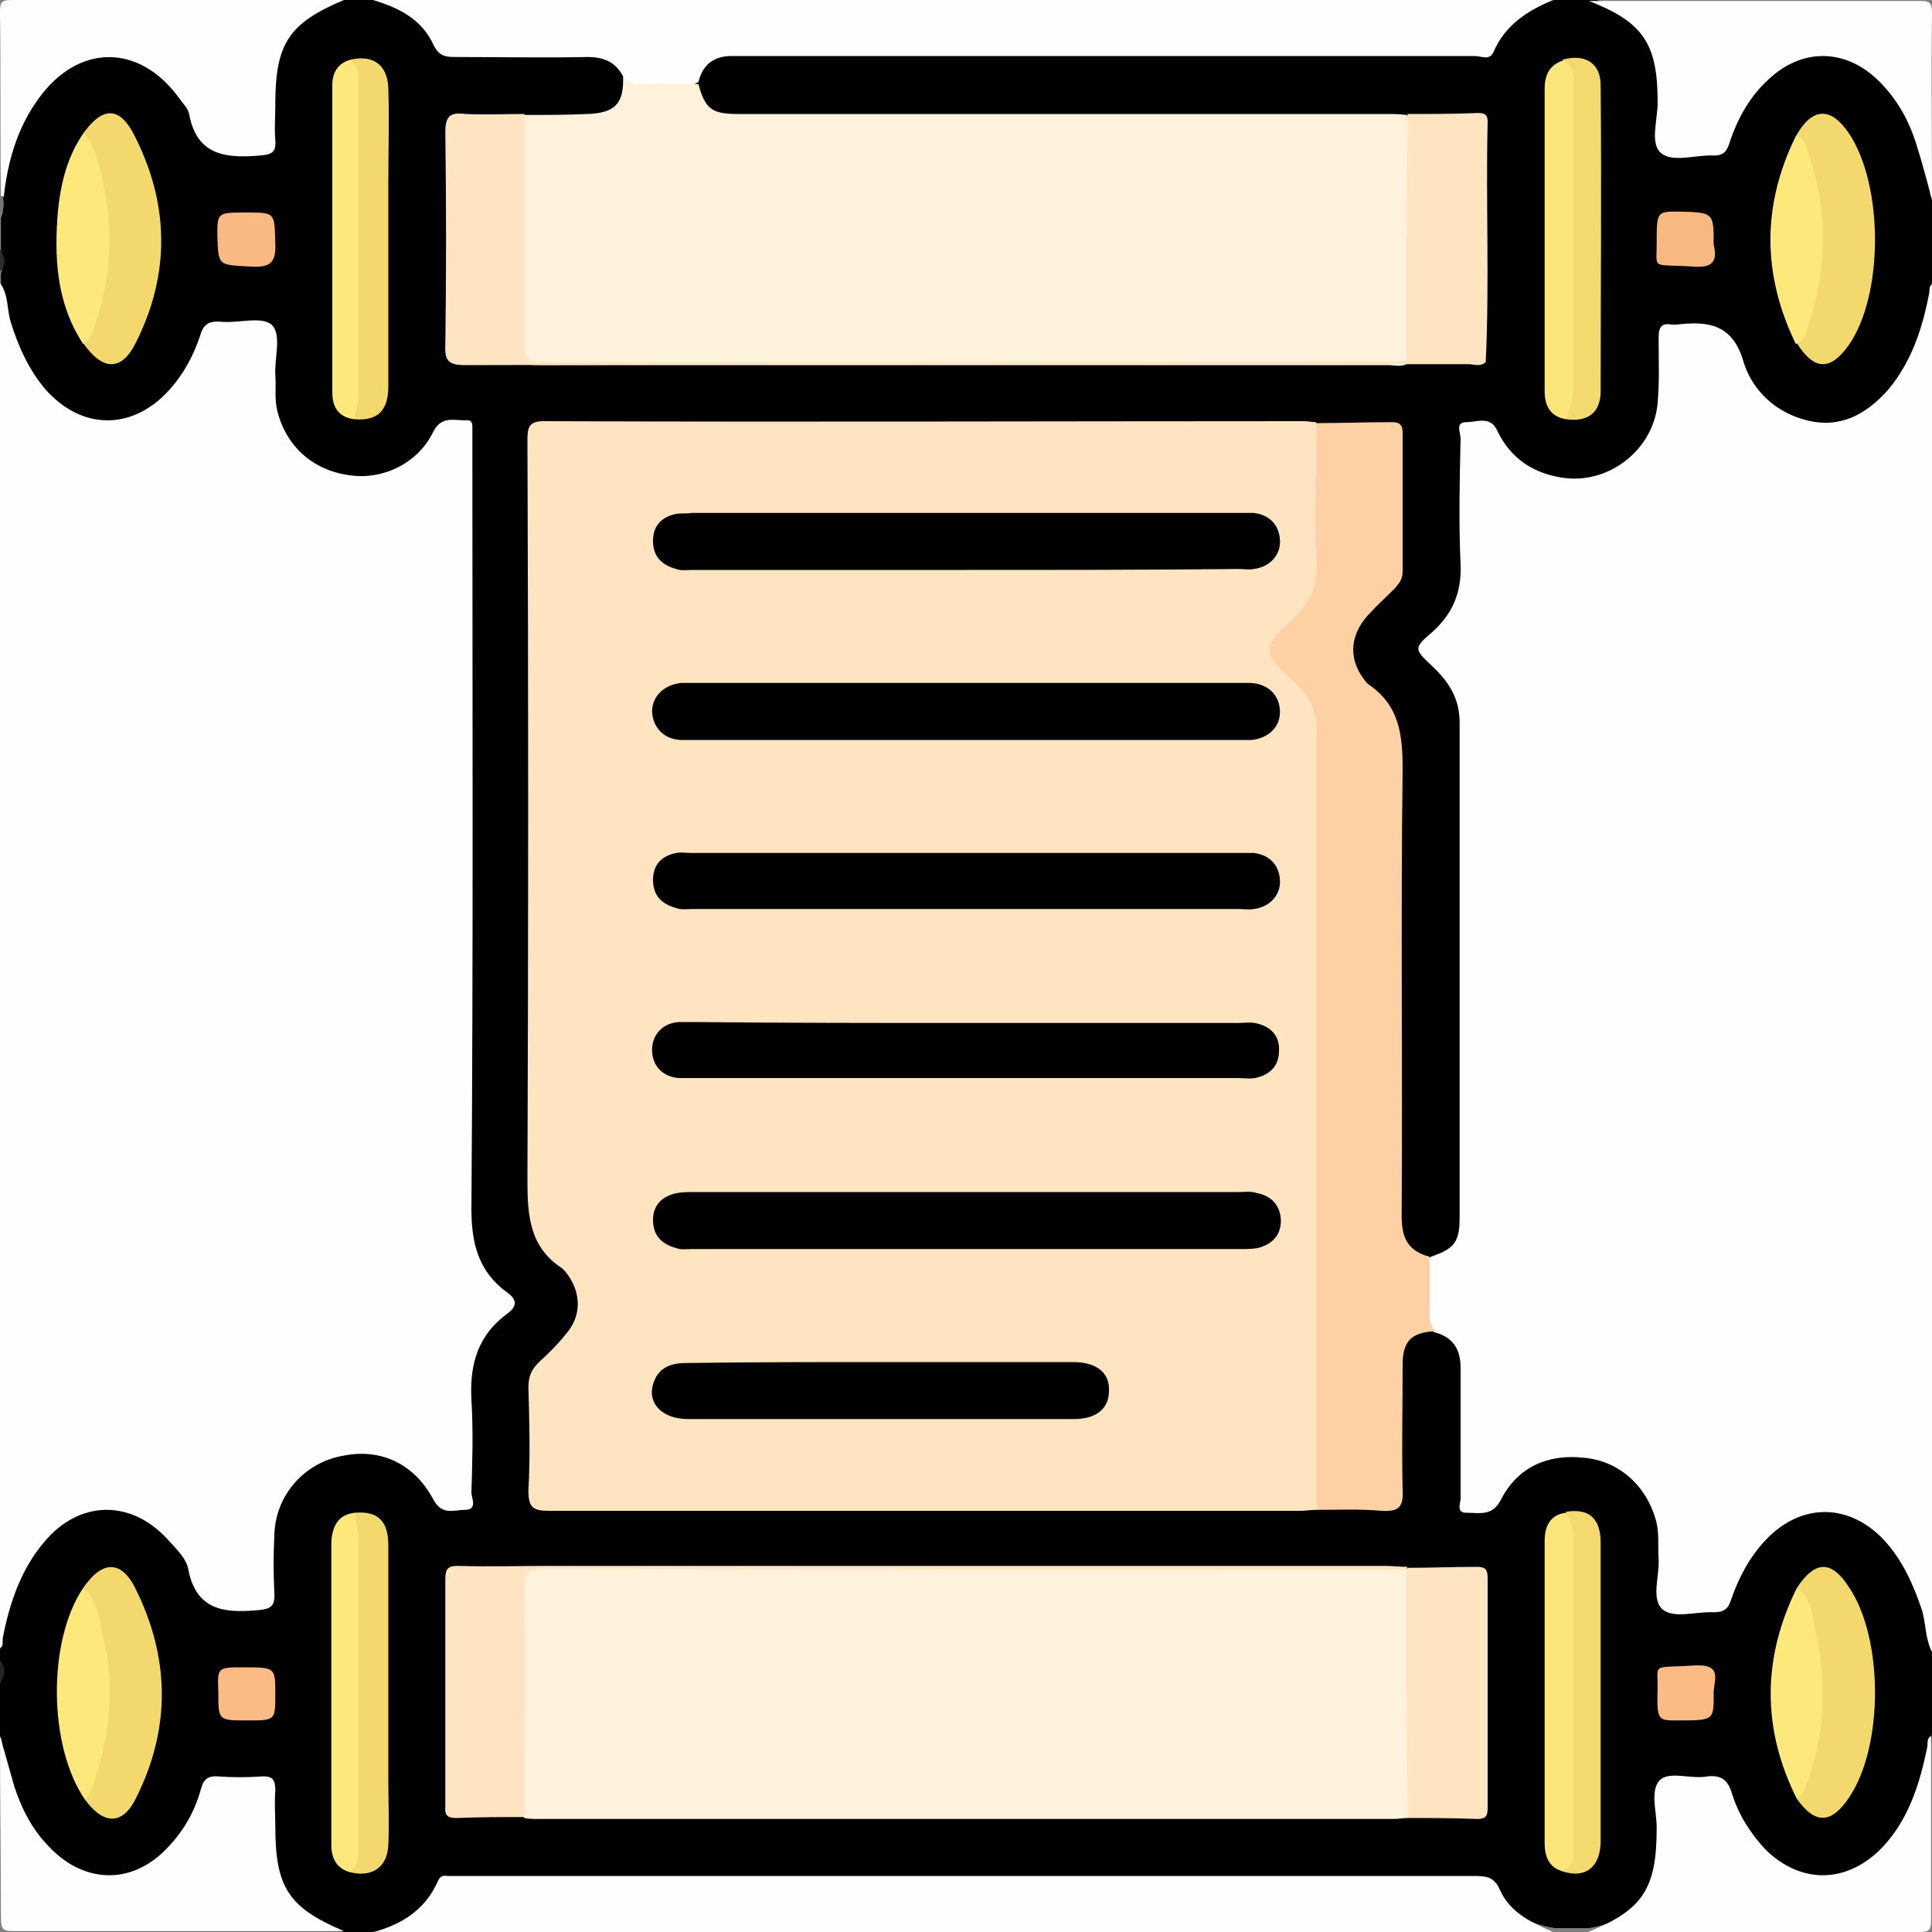 <?xml version="1.0" encoding="utf-8"?>
<!-- Generator: Adobe Illustrator 24.3.0, SVG Export Plug-In . SVG Version: 6.00 Build 0)  -->
<svg version="1.1" id="Слой_1" xmlns="http://www.w3.org/2000/svg" xmlns:xlink="http://www.w3.org/1999/xlink" x="0px" y="0px"
	 viewBox="0 0 200 200" style="enable-background:new 0 0 200 200;" xml:space="preserve">
<rect x="0" y="0" width="200" height="200" fill="#808080" stroke="none"/>
<style type="text/css">
	.st0{fill:#FEFEFE;}
	.st1{fill:#2B2B2B;}
	.st2{fill:#252525;}
	.st3{fill:#777777;}
	.st4{fill:#FEE4C1;}
	.st5{fill:#FEF2DD;}
	.st6{fill:#FDD1A3;}
	.st7{fill:#F3D96D;}
	.st8{fill:#F2D86D;}
	.st9{fill:#FBE67B;}
	.st10{fill:#F3D96E;}
	.st11{fill:#FDE87C;}
	.st12{fill:#FAB983;}
	.st13{fill:#F8B882;}
	.st14{fill:#FCBB85;}
	.st15{fill:#FCBB84;}
</style>
<g>
	<g>
		<path d="M38.7,200c-1,0-2.1,0-3.1,0c-4.9-0.9-7.5-4.2-7.6-9.2c0-1.6,0-3.1,0-4.7c0-1-0.4-1.6-1.5-1.6c-0.3,0-0.5,0-0.8,0
			c-2.7-0.4-4.5,0.4-5.4,3.3c-0.8,2.3-2.3,4.2-4.5,5.5c-3.6,2.1-7.3,1.8-10.4-1c-3.3-3.1-4.8-7-5.2-11.4c0-0.4,0.1-0.8-0.2-1.1
			c0-1.8,0-3.6,0-5.5c0.3-0.8,0.3-1.6,0-2.3c0-0.4,0-0.8,0-1.2c0.4-3,0.8-6,2.5-8.7c0.6-0.9,1.2-1.9,1.9-2.7c3.7-4.3,9-4.5,13-0.6
			c1.7,1.6,2.9,3.5,3.7,5.7c0.5,1.5,1.4,2,2.9,2c4.5,0,3.9,0.2,3.9-3.9c0-1.3-0.1-2.6,0.1-3.9c0.3-3.8,3-7,6.6-8.1
			c3.7-1.1,7.8,0.3,10.1,3.4c0.2,0.3,0.4,0.6,0.7,1c0.5,0.7,1.2,1,2,0.8c0.9-0.3,0.8-1.1,0.8-1.8c0-3.3,0.1-6.6,0-10
			c-0.1-2.9,0.7-5.4,3-7.3c1.2-1,1.3-2,0-3c-2.4-1.9-3-4.5-3-7.5c0.1-26,0-52,0-78.1c0-0.7,0-1.3,0-2c0-0.6,0-1.2-0.7-1.5
			c-0.7-0.2-1.4,0-1.9,0.5c-0.3,0.3-0.5,0.7-0.8,1.1c-2.4,3.2-6.5,4.6-10.2,3.5c-3.7-1.1-6.3-4.4-6.6-8.3c-0.1-1.6,0-3.3,0-4.9
			c0-2-0.2-2.2-2.3-2.2c-0.2,0-0.4,0-0.6,0c-2.3-0.4-3.8,0.4-4.5,2.8c-0.5,1.7-1.8,3.1-3.1,4.4c-4.1,3.9-9.5,3.6-13.1-0.8
			c-2.4-2.9-3.8-6.3-4.1-10.1c0-0.4,0.1-0.8-0.2-1.1c0-0.4,0-0.8,0-1.2c0.3-0.8,0.3-1.6,0-2.3c0-1.2,0-2.3,0-3.5
			c0.4-0.7,0.1-1.4,0.2-2.1c0.1-4.7,1.5-8.8,4.9-12.1c4-3.9,9.6-3.5,13.2,0.8c1.2,1.5,2.1,3.1,2.8,4.9c0.5,1.2,1.2,1.7,2.5,1.7
			c5.1-0.1,4.4,0.4,4.4-4.3c0-1.6-0.2-3.1,0.3-4.6C29.4,3,31.6,0.5,35.6,0c1,0,2.1,0,3.1,0c3,0.1,5.2,1.7,6.7,4.3c0.6,1,1.6,1,2.6,1
			c4.3,0,8.6,0,12.8,0c2,0,3.4,0.7,4.1,2.6c0.2,2.9-1,4.3-4,4.4c-2.2,0.1-4.5,0.1-6.7,0c-1.8,0.1-3.5,0.1-5.3,0
			c-1.4,0-2.2,0.5-2.1,2c0,7,0,13.9,0,20.9c0,1.4,0.6,2,2,2c2.3,0,4.7,0.1,7,0.1c31.5,0,62.9,0,94.4,0c0.9,0,2,0.3,2.8-0.6
			c0.5-0.7,0.4-1.5,0.4-2.3c0-6.5,0-13,0-19.5c0-2.6-0.1-2.7-2.8-2.7c-1.6,0-3.2,0-4.9,0c-6,0.1-12,0-18,0c-16.4,0-32.8,0-49.2,0
			c-0.8,0-1.6,0-2.3,0c-2.7-0.1-3.6-0.9-4.2-3.6c0.5-2.3,1.5-3.2,3.6-3.4c1-0.1,1.9-0.1,2.9-0.1c24.1,0,48.2,0,72.3,0
			c2,0,3.6-0.3,4.7-2.3c1.1-2,3.3-2.6,5.4-3c1.2,0,2.3,0,3.5,0c5.1,1,7.5,3.9,7.6,9.2c0,1.5,0,3,0,4.5c0,1.4,0.6,1.9,1.9,1.8
			c0.1,0,0.3,0,0.4,0c2.7,0.4,4.5-0.3,5.4-3.2c0.7-2.3,2.3-4.2,4.5-5.5c3.6-2.2,7.3-1.9,10.4,1c3.4,3.1,4.8,7.1,5.2,11.6
			c0,0.4-0.1,0.9,0.2,1.3c0,2.9,0,5.7,0,8.6c-0.4,3.1-0.9,6.2-2.6,8.9c-0.6,0.9-1.1,1.8-1.8,2.6c-3.7,4.3-9,4.5-13,0.6
			c-1.6-1.5-2.8-3.3-3.6-5.3c-0.5-1.5-1.5-1.9-3-1.9c-4.4,0.1-4-0.2-4,4c0,0.9,0,1.8,0,2.7c-0.1,4-2.5,7.2-6.2,8.6
			c-3.7,1.3-7.7,0.1-10.2-3c-0.8-1-1.4-2.6-2.9-2c-1.6,0.6-0.8,2.3-0.9,3.5c-0.1,3.4-0.1,6.9,0,10.3c0.1,2.8-0.7,5.2-2.9,7.1
			c-1.6,1.4-1.5,1.6-0.1,3.1c2,2.1,2.9,4.5,2.9,7.4c-0.1,16.4,0,32.8,0,49.2c0,3.5-1,4.9-3.8,5.3c-2.3-0.7-3-1.6-3.1-3.8
			c-0.1-2.7,0-5.3,0-8c0-13.6,0-27.2,0-40.8c0-2.2-0.5-3.9-2.2-5.3c-0.6-0.5-1.1-1.1-1.5-1.8c-1.9-2.6-2.1-5.4,0.3-7.4
			c3.2-2.7,3.7-6,3.4-9.8c-0.2-2.3,0-4.7,0-7c0-2-0.2-2.2-2.3-2.2c-2.1,0-4.2,0-6.2,0c-5.6,0.1-11.2,0-16.8,0c-19.8,0-39.7,0-59.5,0
			c-0.6,0-1.2,0-1.8,0c-2.7,0-2.8,0.1-2.8,2.7c0,26,0,52,0,78.1c0,1.8,0.5,3.2,1.8,4.3c0.6,0.5,1.1,1.1,1.6,1.7
			c2.1,2.4,2.3,5.5,0,7.5c-3,2.6-3.8,5.7-3.4,9.4c0.1,1.5,0,3,0,4.5c0,3.1,0,3.1,3.2,3.1c0.5,0,1,0,1.6,0c24.7,0,49.3,0,74,0
			c0.7,0,1.4,0,2.1,0c2.1-0.1,4.3-0.1,6.4,0c1.5,0,2.1-0.6,2.1-2.1c0-4-0.1-8.1,0-12.1c0-3,1-3.9,3.8-4.1c2.3,0.6,3.2,1.7,3.2,4.2
			c0.1,3.8,0,7.7,0,11.5c0,0.9-0.5,2.1,0.9,2.5c1.2,0.4,1.9-0.6,2.5-1.4c4-5.2,10.6-5.6,14.8-0.8c1.3,1.5,2.1,3.3,2.1,5.3
			c0,1.8,0.1,3.6,0,5.5c-0.1,1.6,0.7,2.3,2.2,2.1c0.6,0,1.3,0,1.9,0c1.4,0.1,2.2-0.5,2.6-1.8c0.8-2.2,2-4.2,3.8-5.8
			c4.1-3.9,9.5-3.6,13.1,0.8c2.5,3.1,3.9,6.5,4.1,10.5c0,0.4-0.1,0.8,0.2,1.1c0,2.9,0,5.7,0,8.6c-0.5,4-1.4,7.7-3.9,11
			c-4.2,5.3-10.8,5.3-14.8-0.2c-1-1.3-1.7-2.8-2.3-4.3c-0.4-1.1-1.1-1.7-2.3-1.7c-5.4,0.1-4.5-0.5-4.6,4.3c0,0.6,0,1.3,0,1.9
			c0,5.2-2.5,8.3-7.6,9.2c-1.2,0-2.3,0-3.5,0c-2.7-0.4-4.8-1.6-6.1-4c-0.5-0.9-1.4-1.3-2.5-1.3c-0.6,0-1.2,0-1.8,0
			c-33.7,0-67.5,0-101.2,0c-2.1,0-3.7,0.3-4.9,2.3C43.3,199.1,41,199.7,38.7,200z"/>
		<path class="st0" d="M148.1,130.1c2.4-0.8,3-1.5,3-4c0-17.1,0-34.2,0-51.3c0-2.6-1.2-4.3-2.9-5.9c-1.8-1.7-1.9-1.8,0.1-3.5
			c2.1-1.9,3-4.1,2.9-6.9c-0.2-4.4-0.1-8.7,0-13.1c0-0.6-0.6-1.7,0.6-1.7c1.1,0,2.5-0.7,3.2,0.9c1.4,2.9,3.8,4.5,7.1,4.9
			c4.7,0.5,9.1-3.1,9.5-7.8c0.2-2.3,0.1-4.6,0.1-6.8c0-1,0.3-1.5,1.3-1.3c0.2,0,0.4,0,0.6,0c3.3-0.4,5.8,0,6.9,3.9
			c0.9,2.9,3.3,5.2,6.5,6c3.5,0.9,6.2-0.6,8.5-3.2c2.4-2.9,3.5-6.3,4.2-9.9c0.1-0.4-0.1-0.8,0.4-1c0,47.3,0,94.5,0,141.8
			c-0.8-1.4-0.7-2.9-1.1-4.4c-0.9-2.7-2-5.2-3.9-7.3c-3.6-3.9-8.6-4-12.3-0.1c-1.7,1.8-2.8,3.9-3.6,6.2c-0.3,1-0.8,1.3-1.8,1.3
			c-1.8-0.1-4.1,0.7-5.3-0.3c-1.2-1.1-0.3-3.4-0.4-5.2c-0.1-1.4,0.1-2.7-0.3-4.1c-1-3.5-3.8-6.1-7.5-6.4c-3.7-0.4-6.8,1-8.5,4.3
			c-0.9,1.8-2.2,1.4-3.6,1.4c-1.1,0-0.6-1-0.6-1.5c0-4.5,0-9,0-13.5c0-1.7-0.6-3-2.4-3.6c-0.5-0.1-1-0.4-1.1-1
			C147.5,134.6,146.9,132.3,148.1,130.1z"/>
		<path class="st0" d="M0,29.3c0.9,1.2,0.7,2.7,1.1,4c0.8,2.6,1.9,5,3.6,7c3.7,4.2,8.9,4.3,12.7,0.2c1.5-1.6,2.6-3.6,3.3-5.7
			c0.3-1.1,0.8-1.6,2.1-1.5c1.8,0.2,4.2-0.6,5.3,0.3c1.1,1,0.3,3.4,0.4,5.2c0.1,1.2-0.1,2.5,0.2,3.7c0.9,3.7,3.7,6.2,7.5,6.7
			c3.4,0.5,7-1.2,8.6-4.4c0.9-1.9,2.3-1.2,3.6-1.3c0.4,0,0.5,0.3,0.5,0.7c0,0.5,0,1,0,1.6c0,26.4,0.1,52.8-0.1,79.3
			c0,3.6,0.7,6.5,3.7,8.7c1,0.7,1.1,1.4,0,2.2c-3,2.2-3.9,5.2-3.7,8.9c0.2,3.2,0.1,6.4,0,9.6c0,0.6,0.7,1.8-0.7,1.8
			c-1.1,0-2.3,0.6-3.2-1c-2-3.8-5.5-5.4-9.4-4.6c-4,0.7-7,4.1-7.1,8.2c-0.1,2-0.1,4,0,6c0.1,1.5-0.5,1.7-1.9,1.8
			c-3.4,0.3-6.2-0.1-7-4.2c-0.2-1.2-1.3-2.2-2.2-3.2c-3.8-4.1-9.1-4-12.7,0.3c-2.4,2.8-3.6,6.3-4.3,9.9c-0.1,0.4,0.2,1-0.5,1.2
			C0,123.6,0,76.4,0,29.3z"/>
		<path class="st0" d="M64.5,7.9c-0.8-1.5-2-2-3.7-2c-4.6,0.1-9.2,0-13.8,0c-1,0-1.6-0.2-2.1-1.2c-1.2-2.7-3.6-3.9-6.3-4.7
			c40.7,0,81.5,0,122.2,0c-2.7,1.1-5,2.6-6.2,5.4c-0.4,0.9-1.3,0.4-1.9,0.4c-22.2,0-44.3,0-66.5,0c-3.5,0-7,0-10.5,0
			c-1.9,0-3,1-3.4,2.7c-2.3,1.1-4.6,0.6-6.9,0.4C64.8,8.9,64.7,8.3,64.5,7.9z"/>
		<path class="st0" d="M38.7,200c2.9-0.8,5.3-2.3,6.6-5.2c0.2-0.5,0.5-0.7,1-0.6c0.5,0,1,0,1.6,0c34.9,0,69.8,0,104.7,0
			c1.3,0,2.1,0.1,2.7,1.5c1.1,2.4,3.4,3.4,5.7,4.4C120.2,200,79.4,200,38.7,200z"/>
		<path class="st0" d="M35.6,0c-5.7,2.4-7.1,4.5-7.1,10.8c0,1.2-0.1,2.5,0,3.7c0.1,1.3-0.4,1.5-1.6,1.6c-3.5,0.3-6.5,0-7.3-4.2
			c-0.1-0.7-0.7-1.2-1.1-1.8C14.4,4.5,8.1,4.5,4,10.2c-2.2,3-3.2,6.5-3.6,10.1c-0.1,0.2-0.2,0.2-0.3,0C0,14,0.1,7.6,0,1.2
			C0,0.2,0.2,0,1.2,0C12.7,0,24.1,0,35.6,0z"/>
		<path class="st0" d="M0,179.7c0.5,1.8,1,3.5,1.5,5.3c0.8,2.4,1.9,4.5,3.7,6.3c3.7,3.8,8.7,3.8,12.3-0.2c1.6-1.7,2.7-3.7,3.3-5.9
			c0.3-1.1,0.8-1.4,1.9-1.3c1.4,0.1,2.9,0.1,4.3,0c1.3-0.1,1.5,0.4,1.5,1.5c-0.1,1.2,0,2.5,0,3.7c0,6.3,1.4,8.4,7.1,10.8
			c-11.4,0-22.8,0-34.2,0c-1,0-1.3-0.1-1.3-1.3C0.1,192.4,0,186,0,179.7z"/>
		<path class="st0" d="M164.4,200c5.7-2.3,7.1-4.5,7.1-10.8c0-1.7-0.7-3.8,0.3-4.9c1-1,3.2-0.1,4.9-0.4c1.5-0.2,2.2,0.4,2.6,1.8
			c0.7,2.2,1.9,4.1,3.5,5.8c3.6,3.5,8.2,3.5,11.8,0c2.9-2.9,4.1-6.7,4.9-10.6c0.1-0.4-0.1-0.9,0.4-1.2c0,6.4,0,12.8,0,19.1
			c0,1-0.2,1.2-1.2,1.2C187.3,200,175.9,200,164.4,200z"/>
		<path class="st0" d="M200,20.7c-0.5-1.9-1-3.8-1.6-5.7c-0.8-2.6-2.1-4.9-4.1-6.8c-3.4-3.2-7.8-3.2-11.2,0c-2,1.8-3.3,4.2-4.1,6.7
			c-0.3,0.9-0.7,1.2-1.6,1.2c-1.9-0.1-4.3,0.8-5.5-0.3c-1.1-1-0.3-3.4-0.3-5.2c0-6.1-1.5-8.3-7.1-10.5c11.4,0,22.8,0,34.2,0
			c1,0,1.3,0.1,1.3,1.3C199.9,7.8,200,14.2,200,20.7z"/>
		<path class="st1" d="M0,25.8c0.5,0.8,0.7,1.6,0,2.3C0,27.4,0,26.6,0,25.8z"/>
		<path class="st2" d="M0,171.9c0.7,0.8,0.5,1.6,0,2.3C0,173.4,0,172.6,0,171.9z"/>
		<path class="st3" d="M0,20.3c0.1,0,0.2,0,0.3,0c0.1,0.7,0.2,1.4-0.3,2C0,21.6,0,21,0,20.3z"/>
		<path class="st4" d="M136.3,156.3c-0.6,0-1.2,0.1-1.7,0.1c-25.9,0-51.8,0-77.7,0c-1.7,0-2.2-0.3-2.2-2.1c0.2-3.6,0.1-7.2,0-10.7
			c0-1.1,0.3-1.8,1.1-2.6c1-0.9,1.9-1.8,2.7-2.8c1.8-2,1.7-4.5,0-6.6c-0.1-0.1-0.2-0.2-0.3-0.3c-3.4-2.2-3.6-5.5-3.6-9.1
			c0.1-25.6,0.1-51.1,0-76.7c0-1.3,0.2-1.9,1.7-1.9c26.2,0.1,52.4,0,78.7,0c0.4,0,0.8,0.1,1.2,0.1c0.7,0.8,0.6,1.8,0.6,2.8
			c0,3.8-0.1,7.7,0,11.5c0.1,2.6-0.7,4.6-2.6,6.4c-2.8,2.7-2.9,2.9,0,5.5c2,1.8,2.7,3.9,2.7,6.5c-0.1,25.4,0,50.8-0.1,76.2
			C136.9,153.9,137.2,155.2,136.3,156.3z"/>
		<path class="st5" d="M64.5,7.9c0.5,0.6,1.1,0.8,1.8,0.8c2-0.1,4,0,6,0c0.7,2.6,1.4,3.1,4.1,3.1c22.4,0,44.7,0,67.1,0
			c0.7,0,1.4,0,2.1,0.1c0.7,0.7,0.6,1.5,0.6,2.4c0,7,0,14,0,21c0,0.8,0,1.7-0.6,2.4c-0.6,0.3-1.3,0.1-1.9,0.1c-29.1,0-58.3,0-87.4,0
			c-2.5,0-2.7-0.1-2.7-2.6c0-7,0-13.9,0-20.9c0-0.8,0-1.7,0.6-2.4c2.2,0,4.4,0,6.6-0.1C63.7,11.7,64.6,10.7,64.5,7.9z"/>
		<path class="st5" d="M145.7,188.2c-0.5,0-0.9,0.1-1.4,0.1c-29.5,0-59.1,0-88.6,0c-0.5,0-0.9,0-1.4-0.1c-0.7-0.7-0.6-1.5-0.6-2.4
			c0-7,0-13.9,0-20.9c0-2.5,0.2-2.6,2.7-2.6c29.1,0,58.3,0,87.4,0c0.6,0,1.3-0.1,1.9,0.1c0.7,0.7,0.6,1.7,0.6,2.6
			c0,6.9,0,13.8,0,20.6C146.3,186.5,146.4,187.5,145.7,188.2z"/>
		<path class="st6" d="M136.3,156.3c0-26.7,0-53.5,0-80.2c0-2.3-0.5-3.9-2.2-5.4c-3.6-3.3-3.6-3.5-0.1-6.8c1.6-1.5,2.4-3.2,2.3-5.5
			c-0.2-4.9,0-9.8,0-14.6c2.6,0,5.2-0.1,7.8-0.1c0.8,0,1.1,0.3,1.1,1.1c0,4.8,0,9.6,0,14.4c0,0.8-0.4,1.2-0.8,1.7
			c-0.9,0.9-1.9,1.8-2.8,2.8c-2,2.2-2,4.8-0.1,7c0,0,0.1,0.1,0.1,0.1c3.3,2.2,3.6,5.3,3.6,8.9c-0.2,15.4,0,30.8-0.1,46.2
			c0,2.2,0.6,3.6,2.9,4.2c0,1.9,0,3.9,0,5.8c0,0.7,0,1.4,0.7,1.9c-2.6,0.1-3.5,1-3.5,3.5c0,4.3-0.1,8.7,0,13
			c0.1,1.8-0.5,2.2-2.2,2.1C140.8,156.2,138.6,156.3,136.3,156.3z"/>
		<path class="st4" d="M54.3,11.8c0,7.9,0,15.9,0,23.8c0,1.2,0.1,1.9,1.6,1.9c29.8,0,59.5,0,89.3-0.1c0.1,0,0.3,0,0.4,0
			c2.7-0.8,5.4-1,8.2,0.1c-0.6,0.5-1.2,0.2-1.8,0.2c-34.6,0-69.2,0-103.8,0.1c-1.7,0-2.2-0.4-2.1-2.1c0.1-7.3,0.1-14.7,0-22
			c0-1.7,0.5-2.1,2.1-1.9C50.2,11.9,52.2,11.8,54.3,11.8z"/>
		<path class="st4" d="M145.6,162.5c-29.8,0-59.7,0-89.5-0.1c-1.5,0-1.8,0.5-1.8,1.9c0.1,7.9,0,15.9,0,23.8c-2.3,0-4.7,0-7,0.1
			c-0.9,0-1.3-0.2-1.2-1.2c0-7.9,0-15.7,0-23.6c0-1,0.3-1.3,1.3-1.3c3.2,0.1,6.4,0,9.6,0c28.8,0,57.6,0,86.4,0
			c0.8,0,1.5,0.1,2.3,0.1C145.6,162.4,145.6,162.5,145.6,162.5z"/>
		<path class="st4" d="M145.6,162.5c0-0.1,0.1-0.1,0.1-0.2c2.4,0,4.8-0.1,7.2-0.1c0.9,0,1.1,0.3,1.1,1.2c0,7.9,0,15.9,0,23.8
			c0,0.8-0.2,1.1-1.1,1.1c-2.4-0.1-4.8-0.1-7.2-0.1C145.6,179.6,145.6,171.1,145.6,162.5z"/>
		<path class="st4" d="M153.8,37.5c-2.7,0-5.4-0.1-8.2-0.1c0-8.5,0-17.1,0.1-25.6c2.4,0,4.8,0,7.2-0.1c0.6,0,1.1,0,1.1,0.9
			C153.8,20.9,154.2,29.2,153.8,37.5z"/>
		<path class="st7" d="M185.9,14.1c1.7-3,3.6-3.1,5.5-0.3c3.6,5.4,3.6,16.7,0,21.9c-1.9,2.7-3.6,2.7-5.4-0.2
			C188.9,28.4,189,21.2,185.9,14.1z"/>
		<path class="st7" d="M186,164.4c1.9-2.9,3.6-2.9,5.4-0.1c3.6,5.3,3.6,16.5,0,21.8c-1.8,2.7-3.5,2.8-5.4,0.1
			c0.1-0.4,0.1-0.8,0.2-1.1C189,178.2,188.8,171.3,186,164.4z"/>
		<path class="st7" d="M8.6,164.4c1.9-2.8,3.9-3,5.4,0c3.6,7.2,3.7,14.5,0.1,21.7c-1.4,2.9-3.4,2.8-5.3,0.2c0.3-2.5,1.4-4.7,1.8-7.2
			c0.7-4.8,0.1-9.3-1.6-13.7C8.8,165.1,8.7,164.8,8.6,164.4z"/>
		<path class="st7" d="M8.7,13.7c1.9-2.6,3.6-2.7,5.1,0.1c3.7,7.1,3.9,14.4,0.3,21.6c-1.5,3.1-3.5,3-5.5,0.1c1.2-3.1,2-6.3,2.2-9.6
			c0.2-3.1-0.3-6.2-1.3-9.2C9.2,15.7,8.8,14.8,8.7,13.7z"/>
		<path class="st8" d="M36.2,6.2c2.4-0.6,3.9,0.5,4,2.9c0.1,3.2,0,6.5,0,9.7c0,7.1,0,14.1,0,21.2c0,2.5-1.1,3.6-3.5,3.4
			c-0.3-0.5-0.3-1-0.3-1.5c0.2-10.5,0-21,0.1-31.4C36.5,9,36.3,7.6,36.2,6.2z"/>
		<path class="st8" d="M36.7,156.6c2.4-0.2,3.5,0.8,3.5,3.4c0,8.1,0,16.1,0,24.2c0,2.3,0.1,4.6,0,6.8c-0.1,2.3-1.7,3.4-4,2.8
			c0.6-11.7,0.2-23.4,0.2-35.1C36.5,158,36.3,157.2,36.7,156.6z"/>
		<path class="st9" d="M162.1,43.4c-1.7-0.3-2.2-1.5-2.2-2.9c0-10.4,0-20.9,0-31.3c0-1.3,0.4-2.4,1.8-2.9c0.9-0.4,1.2,0.3,1.4,0.8
			c0.3,0.7,0.4,1.4,0.4,2.1c0,10.3,0.1,20.6,0,31C163.4,41.4,163.4,42.7,162.1,43.4z"/>
		<path class="st9" d="M161.7,193.7c-1.4-0.4-1.8-1.6-1.8-2.9c0-10.4,0-20.9,0-31.3c0-1.4,0.5-2.7,2.2-2.9c1.4,0.8,1.4,2.3,1.4,3.6
			c0.1,4.2,0,8.4,0,12.7c0,5.6,0,11.2,0,16.7c0,1,0.1,2-0.3,2.9C163,193.2,162.8,194.1,161.7,193.7z"/>
		<path class="st10" d="M161.7,193.7c1.2-0.4,1.2-1.5,1.2-2.4c0-10.7,0-21.3,0-32c0-1-0.4-1.9-0.8-2.8c2.4-0.4,3.6,0.7,3.6,3.2
			c0,6.9,0,13.9,0,20.8c0,3.4,0,6.9,0,10.3C165.6,193.4,164,194.5,161.7,193.7z"/>
		<path class="st10" d="M162.1,43.4c0.6-1.2,0.8-2.6,0.8-4c0-10,0-20,0-30c0-1.2,0.2-2.5-1.2-3.2c2.3-0.7,4,0.3,4,2.6
			c0.1,10.6,0,21.3,0,31.9C165.6,42.8,164.3,43.7,162.1,43.4z"/>
		<path class="st11" d="M36.2,6.2c0.9,0.6,0.9,1.5,0.9,2.4c0,10.8,0,21.5,0,32.3c0,0.9-0.3,1.7-0.4,2.5c-1.7-0.2-2.3-1.3-2.3-2.8
			c0-10.6,0-21.2,0-31.8C34.4,7.6,34.9,6.6,36.2,6.2z"/>
		<path class="st11" d="M36.7,156.6c0.3,1.1,0.4,2.1,0.4,3.3c0,10.4,0,20.8,0,31.1c0,1,0.1,2.1-0.9,2.8c-1.4-0.4-1.9-1.5-1.9-2.8
			c0-10.5,0-20.9,0-31.4C34.4,158,35,156.8,36.7,156.6z"/>
		<path class="st11" d="M8.6,164.4c1.7,1.5,1.7,3.7,2.2,5.6c1.2,5.4,0.4,10.6-1.5,15.7c-0.1,0.2-0.3,0.4-0.5,0.6
			C5,180.8,4.9,169.9,8.6,164.4z"/>
		<path class="st11" d="M8.7,13.7c1.3,1.7,1.7,3.9,2.1,5.9c1,4.7,0.6,9.5-1,14.1c-0.3,0.7-0.4,1.5-1.2,1.9c-2.8-4.3-3-9-2.6-13.8
			C6.3,18.9,7,16.1,8.7,13.7z"/>
		<path class="st11" d="M185.9,14.1c0.9,0.1,1,0.9,1.2,1.5c2.2,6.1,2.1,12.2,0,18.4c-0.2,0.7-0.3,1.4-1.2,1.6
			C182.4,28.4,182.4,21.2,185.9,14.1z"/>
		<path class="st11" d="M186,164.4c1.6,1,1.6,2.9,1.9,4.4c1.3,5.4,1,10.8-0.9,16c-0.2,0.5-0.4,1.1-1,1.4
			C182.4,179,182.4,171.7,186,164.4z"/>
		<path class="st12" d="M25.5,22c3,0,2.9,0,3,3.1c0.1,2.1-0.5,2.6-2.5,2.5c-3.4-0.2-3.4,0-3.5-3.2C22.5,22,22.5,22,25.5,22z"/>
		<path class="st13" d="M177.4,25.3c0.3,1.3,0.3,2.5-2.1,2.3c-4.4-0.3-3.8,0.4-3.8-2.4c0-3.3,0-3.3,2.3-3.3
			C177.4,22,177.4,22,177.4,25.3z"/>
		<path class="st14" d="M25.6,178.1c-3,0-3,0-3-2.9c-0.1-2.6-0.1-2.6,2.6-2.6c3.3,0,3.3,0,3.3,2.8C28.5,178.1,28.5,178.1,25.6,178.1
			z"/>
		<path class="st15" d="M177.4,175.4c0,2.7,0,2.7-3.8,2.7c-2,0-2.1,0-2-3.5c0-2.5-0.6-1.9,4-2.2
			C178.5,172.3,177.3,174.2,177.4,175.4z"/>
		<path d="M99.8,129.3c-9.4,0-18.7,0-28.1,0c-0.6,0-1.2,0.1-1.7-0.1c-1.5-0.4-2.4-1.3-2.4-2.9c0-1.6,1-2.5,2.5-2.8
			c0.6-0.1,1.2-0.1,1.8-0.1c18.8,0,37.6,0,56.4,0c0.6,0,1.2-0.1,1.8,0.1c1.5,0.3,2.4,1.2,2.5,2.8c0,1.6-0.9,2.5-2.4,2.9
			c-0.6,0.1-1.2,0.1-1.7,0.1C118.8,129.3,109.3,129.3,99.8,129.3z"/>
		<path d="M100,105.9c9.4,0,18.7,0,28.1,0c0.6,0,1.2-0.1,1.8,0c1.6,0.3,2.6,1.3,2.5,2.9c0,1.6-1,2.5-2.5,2.8c-0.6,0.1-1.2,0-1.8,0
			c-18.8,0-37.6,0-56.4,0c-0.5,0-0.9,0-1.4,0c-1.7-0.1-2.8-1.3-2.8-2.9c0-1.6,1.1-2.8,2.8-2.9c0.5,0,1,0,1.6,0
			C81.3,105.9,90.6,105.9,100,105.9z"/>
		<path d="M100,94.1c-9.4,0-18.9,0-28.3,0c-0.6,0-1.2,0.1-1.7-0.1c-1.5-0.4-2.4-1.3-2.4-2.9c0-1.6,0.9-2.5,2.4-2.8
			c0.5-0.1,1,0,1.6,0c18.9,0,37.9,0,56.8,0c0.5,0,0.9,0,1.4,0c1.6,0.2,2.6,1.2,2.7,2.8c0.1,1.6-1.1,2.8-2.7,3c-0.5,0.1-1,0-1.6,0
			C118.7,94.1,109.4,94.1,100,94.1z"/>
		<path d="M100,70.7c9.3,0,18.6,0,27.9,0c0.5,0,1,0,1.6,0c1.8,0.1,3,1.3,3,3c0,1.6-1.2,2.7-2.9,2.9c-0.5,0-0.9,0-1.4,0
			c-18.8,0-37.6,0-56.4,0c-0.5,0-0.9,0-1.4,0c-1.7-0.1-2.8-1.3-2.9-2.9c0-1.6,1.2-2.8,3-3c0.5,0,1,0,1.6,0
			C81.4,70.7,90.7,70.7,100,70.7z"/>
		<path d="M100,59c-9.4,0-18.9,0-28.3,0c-0.6,0-1.2,0.1-1.7-0.1c-1.5-0.4-2.4-1.3-2.4-2.9c0-1.6,0.9-2.5,2.4-2.8
			c0.5-0.1,1,0,1.6-0.1c18.9,0,37.9,0,56.8,0c0.5,0,0.9,0,1.4,0c1.6,0.2,2.6,1.2,2.7,2.8c0.1,1.6-1.1,2.8-2.7,3c-0.5,0.1-1,0-1.6,0
			C118.7,59,109.4,59,100,59z"/>
		<path d="M91.2,141c6.6,0,13.3,0,19.9,0c2.4,0,3.8,1.1,3.7,3c0,1.8-1.3,2.9-3.6,2.9c-13.3,0-26.7,0-40,0c-2.6,0-4.2-1.6-3.6-3.6
			c0.5-1.7,1.8-2.2,3.4-2.2C77.8,141,84.5,141,91.2,141z"/>
	</g>
</g>
</svg>
